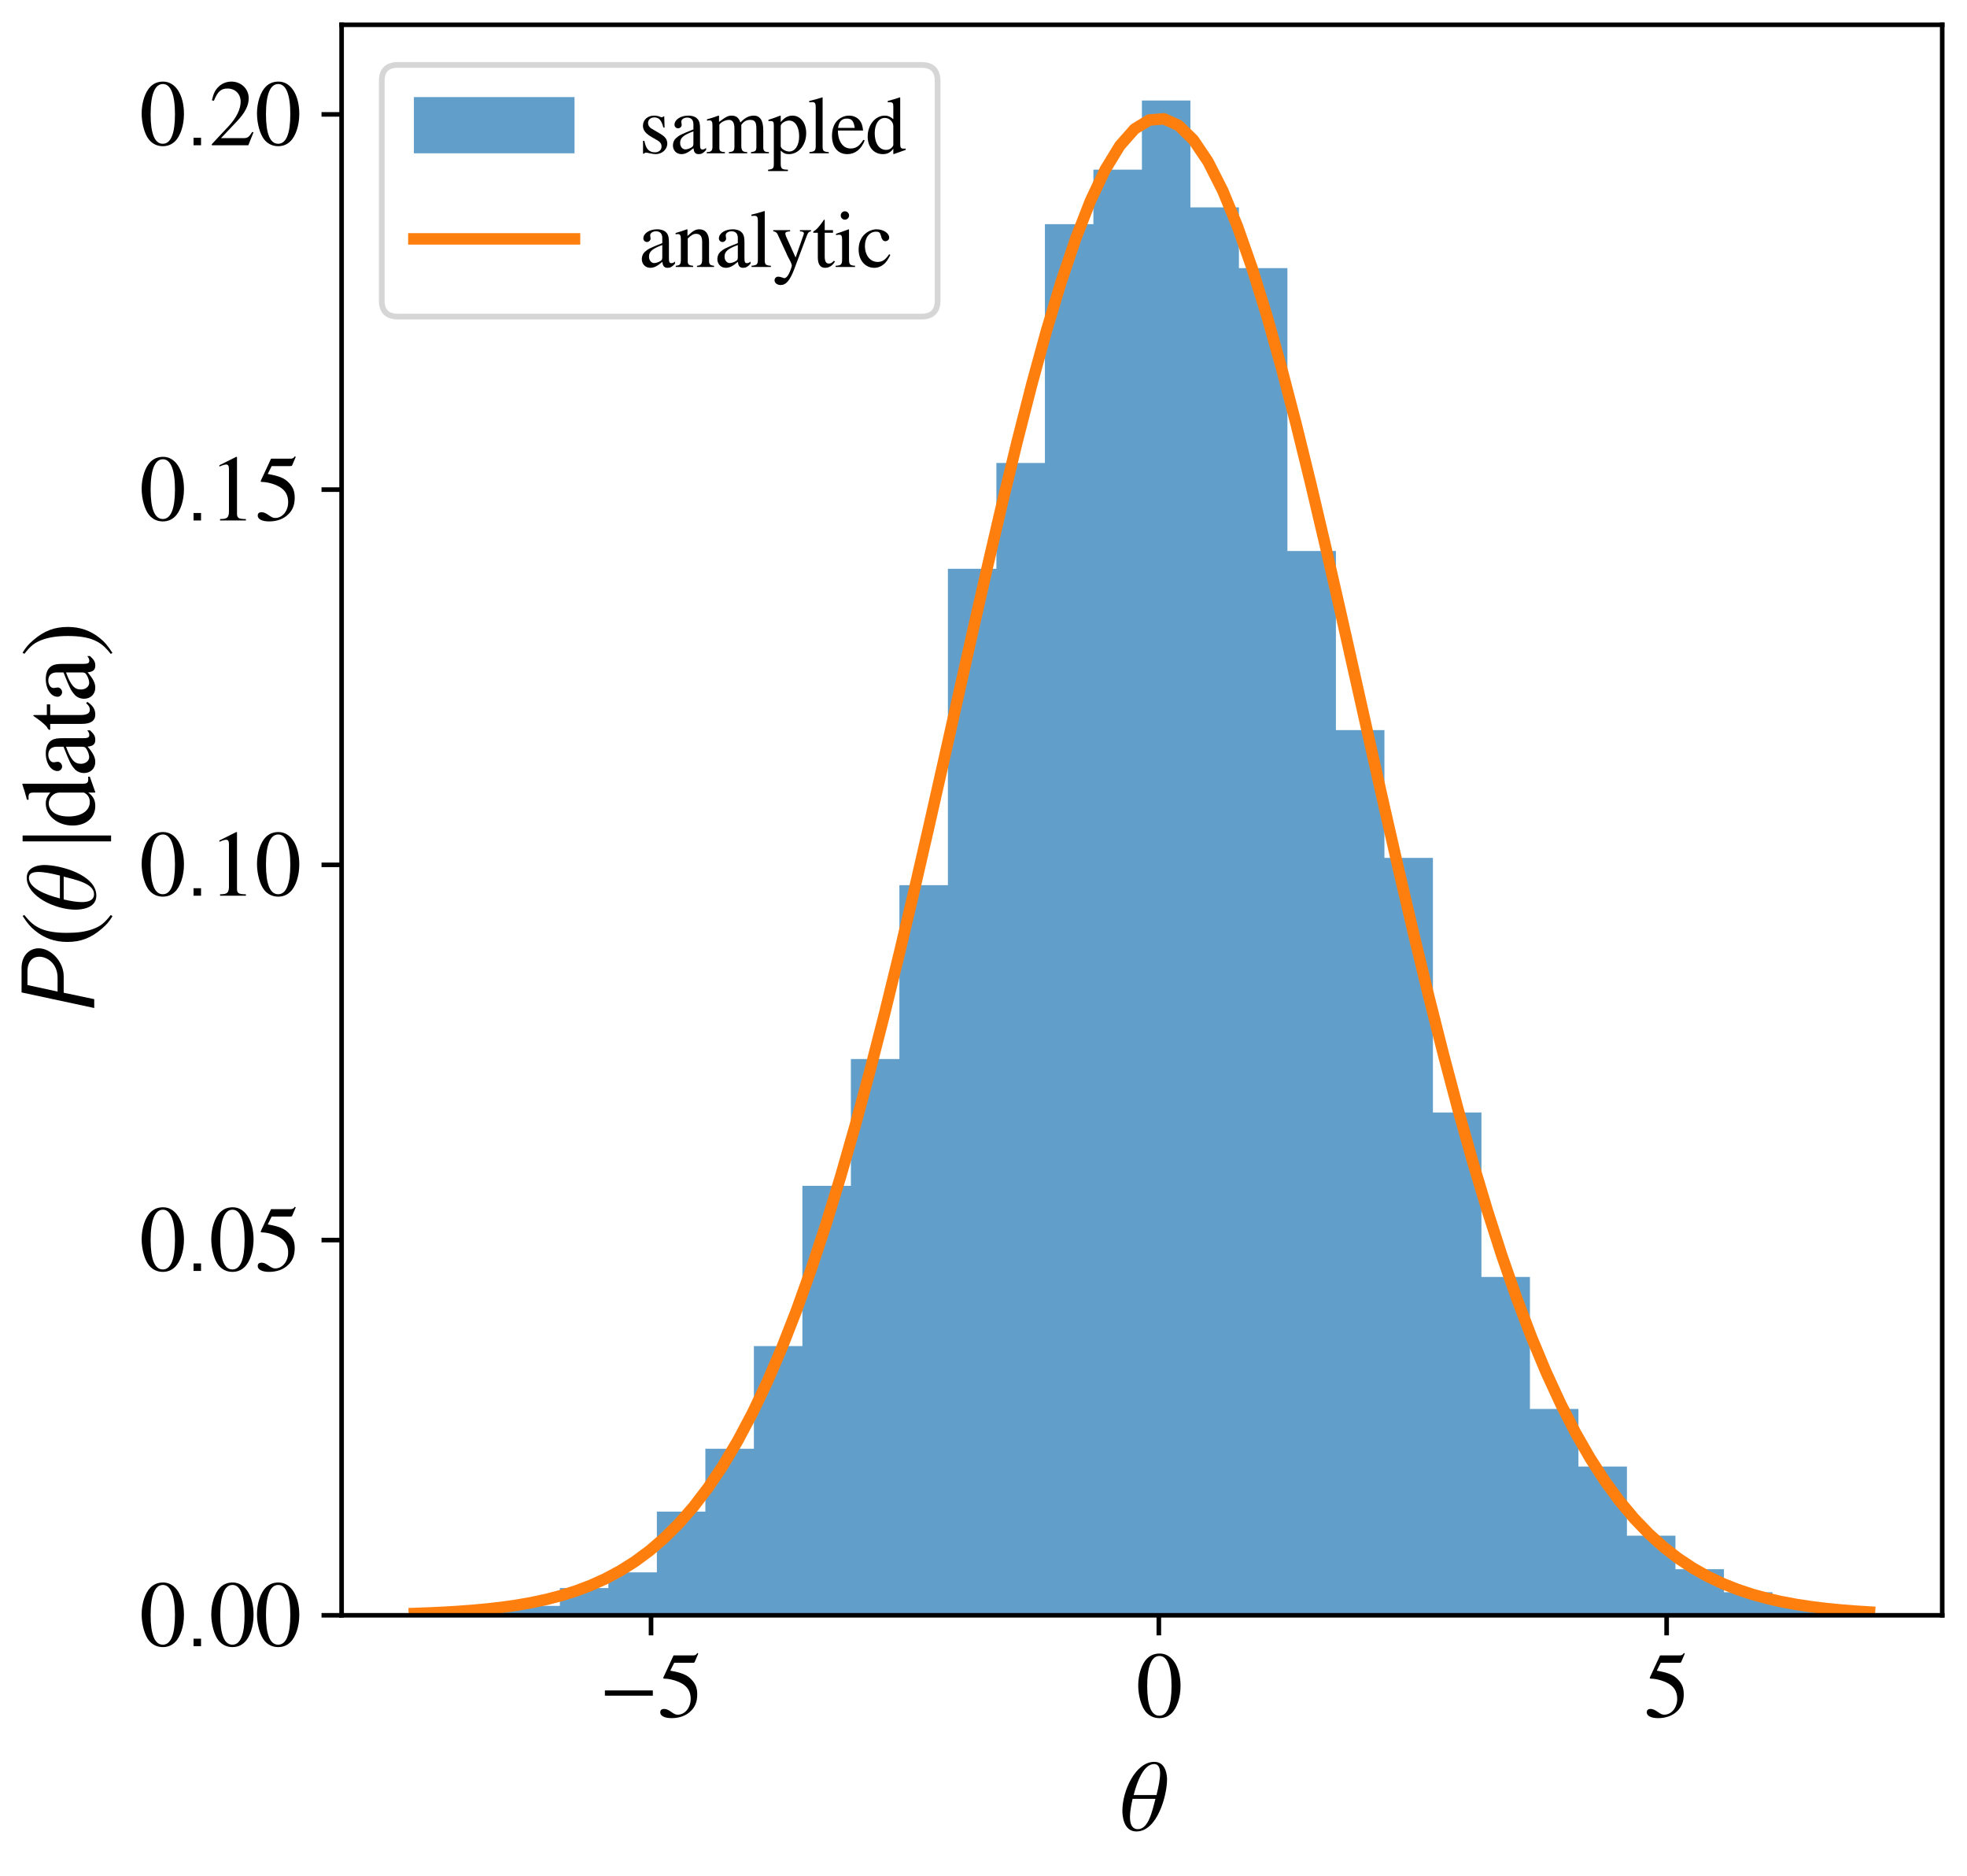 <?xml version="1.0" encoding="utf-8" standalone="no"?>
<!DOCTYPE svg PUBLIC "-//W3C//DTD SVG 1.1//EN"
  "http://www.w3.org/Graphics/SVG/1.1/DTD/svg11.dtd">
<svg xmlns:xlink="http://www.w3.org/1999/xlink" width="342.864pt" height="327.021pt" viewBox="0 0 342.864 327.021" xmlns="http://www.w3.org/2000/svg" version="1.1">
 <defs>
  <style type="text/css">*{stroke-linejoin: round; stroke-linecap: butt}</style>
 </defs>
 <g id="figure_1">
  <g id="patch_1">
   <path d="M 0 327.021 
L 342.864 327.021 
L 342.864 0 
L 0 0 
z
" style="fill: #ffffff"/>
  </g>
  <g id="axes_1">
   <g id="patch_2">
    <path d="M 59.544 281.52 
L 338.544 281.52 
L 338.544 4.32 
L 59.544 4.32 
z
" style="fill: #ffffff"/>
   </g>
   <g id="patch_3">
    <path d="M 72.226 281.52 
L 72.226 281.337 
L 80.68 281.337 
L 80.68 280.425 
L 89.135 280.425 
L 89.135 279.877 
L 97.589 279.877 
L 97.589 276.773 
L 106.044 276.773 
L 106.044 274.035 
L 114.498 274.035 
L 114.498 263.445 
L 122.953 263.445 
L 122.953 252.491 
L 131.408 252.491 
L 131.408 234.599 
L 139.862 234.599 
L 139.862 206.665 
L 148.317 206.665 
L 148.317 184.574 
L 156.771 184.574 
L 156.771 154.267 
L 165.226 154.267 
L 165.226 99.13 
L 173.68 99.13 
L 173.68 80.69 
L 182.135 80.69 
L 182.135 39.064 
L 190.589 39.064 
L 190.589 29.57 
L 199.044 29.57 
L 199.044 17.52 
L 207.498 17.52 
L 207.498 36.142 
L 215.953 36.142 
L 215.953 46.732 
L 224.408 46.732 
L 224.408 96.026 
L 232.862 96.026 
L 232.862 127.246 
L 241.317 127.246 
L 241.317 149.52 
L 249.771 149.52 
L 249.771 193.885 
L 258.226 193.885 
L 258.226 222.549 
L 266.68 222.549 
L 266.68 245.553 
L 275.135 245.553 
L 275.135 255.595 
L 283.589 255.595 
L 283.589 267.644 
L 292.044 267.644 
L 292.044 273.487 
L 300.498 273.487 
L 300.498 277.503 
L 308.953 277.503 
L 308.953 279.694 
L 317.408 279.694 
L 317.408 280.972 
L 325.862 280.972 
L 325.862 281.52 
" clip-path="url(#p8b80527663)" style="fill: #1f77b4; opacity: 0.7"/>
   </g>
   <g id="matplotlib.axis_1">
    <g id="xtick_1">
     <g id="line2d_1">
      <defs>
       <path id="m5036a85148" d="M 0 0 
L 0 3.5 
" style="stroke: #000000; stroke-width: 0.8"/>
      </defs>
      <g>
       <use xlink:href="#m5036a85148" x="113.481" y="281.52" style="stroke: #000000; stroke-width: 0.8"/>
      </g>
     </g>
     <g id="text_1">
      <!-- $\mathdefault{−5}$ -->
      <g transform="translate(104.427 299.28) scale(0.16 -0.16)">
       <defs>
        <path id="txsy-0" d="M 3674 1472 
L 3674 1830 
L 397 1830 
L 397 1472 
L 3674 1472 
z
" transform="scale(0.016)"/>
        <path id="NimbusRomNo9L-Regu-35" d="M 1158 3718 
L 2413 3718 
C 2515 3718 2541 3731 2560 3775 
L 2803 4345 
L 2746 4390 
C 2650 4256 2586 4224 2451 4224 
L 1114 4224 
L 416 2717 
C 410 2705 410 2698 410 2686 
C 410 2654 435 2635 486 2635 
C 691 2635 947 2591 1210 2508 
C 1946 2274 2285 1882 2285 1255 
C 2285 647 1894 172 1395 172 
C 1267 172 1158 217 966 356 
C 762 502 614 565 480 565 
C 294 565 205 489 205 331 
C 205 89 506 -64 986 -64 
C 1523 -64 1984 108 2304 432 
C 2598 717 2733 1078 2733 1559 
C 2733 2015 2611 2306 2291 2622 
C 2010 2901 1645 3047 890 3180 
L 1158 3718 
z
" transform="scale(0.016)"/>
       </defs>
       <use xlink:href="#txsy-0" transform="scale(0.996)"/>
       <use xlink:href="#NimbusRomNo9L-Regu-35" transform="translate(63.362 0) scale(0.996)"/>
      </g>
     </g>
    </g>
    <g id="xtick_2">
     <g id="line2d_2">
      <g>
       <use xlink:href="#m5036a85148" x="201.994" y="281.52" style="stroke: #000000; stroke-width: 0.8"/>
      </g>
     </g>
     <g id="text_2">
      <!-- $\mathdefault{0}$ -->
      <g transform="translate(198.009 299.28) scale(0.16 -0.16)">
       <defs>
        <path id="NimbusRomNo9L-Regu-30" d="M 1626 4352 
C 1274 4352 1005 4243 768 4019 
C 397 3661 154 2924 154 2176 
C 154 1478 365 729 666 371 
C 902 89 1229 -64 1600 -64 
C 1926 -64 2202 44 2432 268 
C 2803 620 3046 1363 3046 2137 
C 3046 3449 2464 4352 1626 4352 
z
M 1606 4185 
C 2144 4185 2432 3462 2432 2124 
C 2432 787 2150 102 1600 102 
C 1050 102 768 787 768 2118 
C 768 3475 1056 4185 1606 4185 
z
" transform="scale(0.016)"/>
       </defs>
       <use xlink:href="#NimbusRomNo9L-Regu-30" transform="scale(0.996)"/>
      </g>
     </g>
    </g>
    <g id="xtick_3">
     <g id="line2d_3">
      <g>
       <use xlink:href="#m5036a85148" x="290.507" y="281.52" style="stroke: #000000; stroke-width: 0.8"/>
      </g>
     </g>
     <g id="text_3">
      <!-- $\mathdefault{5}$ -->
      <g transform="translate(286.522 299.28) scale(0.16 -0.16)">
       <use xlink:href="#NimbusRomNo9L-Regu-35" transform="scale(0.996)"/>
      </g>
     </g>
    </g>
    <g id="text_4">
     <!-- $\theta$ -->
     <g transform="translate(195.108 318.827) scale(0.18 -0.18)">
      <defs>
       <path id="rtxmi-12" d="M 2899 3030 
C 2899 3155 2886 4102 2125 4102 
C 992 4102 186 2361 186 1131 
C 186 898 224 -128 1037 -128 
C 2310 -128 2899 2067 2899 3030 
z
M 2477 3392 
C 2477 3055 2387 2592 2259 2086 
L 870 2086 
C 1101 2992 1504 3968 2118 3968 
C 2374 3968 2477 3749 2477 3392 
z
M 2195 1856 
C 1997 1099 1773 12 1126 12 
C 774 12 646 323 646 756 
C 646 1073 717 1461 806 1856 
L 2195 1856 
z
" transform="scale(0.016)"/>
      </defs>
      <use xlink:href="#rtxmi-12" transform="scale(0.996)"/>
     </g>
    </g>
   </g>
   <g id="matplotlib.axis_2">
    <g id="ytick_1">
     <g id="line2d_4">
      <defs>
       <path id="mb7f7941974" d="M 0 0 
L -3.5 0 
" style="stroke: #000000; stroke-width: 0.8"/>
      </defs>
      <g>
       <use xlink:href="#mb7f7941974" x="59.544" y="281.52" style="stroke: #000000; stroke-width: 0.8"/>
      </g>
     </g>
     <g id="text_5">
      <!-- $\mathdefault{0.00}$ -->
      <g transform="translate(24.298 286.9) scale(0.16 -0.16)">
       <defs>
        <path id="CMSS17-2e" d="M 1088 512 
L 576 512 
L 576 0 
L 1088 0 
L 1088 512 
z
" transform="scale(0.016)"/>
       </defs>
       <use xlink:href="#NimbusRomNo9L-Regu-30" transform="scale(0.996)"/>
       <use xlink:href="#CMSS17-2e" transform="translate(49.813 0) scale(0.996)"/>
       <use xlink:href="#NimbusRomNo9L-Regu-30" transform="translate(75.837 0) scale(0.996)"/>
       <use xlink:href="#NimbusRomNo9L-Regu-30" transform="translate(125.651 0) scale(0.996)"/>
      </g>
     </g>
    </g>
    <g id="ytick_2">
     <g id="line2d_5">
      <g>
       <use xlink:href="#mb7f7941974" x="59.544" y="216.124" style="stroke: #000000; stroke-width: 0.8"/>
      </g>
     </g>
     <g id="text_6">
      <!-- $\mathdefault{0.05}$ -->
      <g transform="translate(24.298 221.504) scale(0.16 -0.16)">
       <use xlink:href="#NimbusRomNo9L-Regu-30" transform="scale(0.996)"/>
       <use xlink:href="#CMSS17-2e" transform="translate(49.813 0) scale(0.996)"/>
       <use xlink:href="#NimbusRomNo9L-Regu-30" transform="translate(75.837 0) scale(0.996)"/>
       <use xlink:href="#NimbusRomNo9L-Regu-35" transform="translate(125.651 0) scale(0.996)"/>
      </g>
     </g>
    </g>
    <g id="ytick_3">
     <g id="line2d_6">
      <g>
       <use xlink:href="#mb7f7941974" x="59.544" y="150.728" style="stroke: #000000; stroke-width: 0.8"/>
      </g>
     </g>
     <g id="text_7">
      <!-- $\mathdefault{0.10}$ -->
      <g transform="translate(24.298 156.108) scale(0.16 -0.16)">
       <defs>
        <path id="NimbusRomNo9L-Regu-31" d="M 1862 4352 
L 710 3776 
L 710 3686 
C 787 3718 858 3743 883 3756 
C 998 3801 1107 3826 1171 3826 
C 1306 3826 1363 3731 1363 3525 
L 1363 599 
C 1363 386 1312 238 1210 179 
C 1114 121 1024 102 755 96 
L 755 0 
L 2522 0 
L 2522 96 
C 2016 102 1914 167 1914 477 
L 1914 4339 
L 1862 4352 
z
" transform="scale(0.016)"/>
       </defs>
       <use xlink:href="#NimbusRomNo9L-Regu-30" transform="scale(0.996)"/>
       <use xlink:href="#CMSS17-2e" transform="translate(49.813 0) scale(0.996)"/>
       <use xlink:href="#NimbusRomNo9L-Regu-31" transform="translate(75.837 0) scale(0.996)"/>
       <use xlink:href="#NimbusRomNo9L-Regu-30" transform="translate(125.651 0) scale(0.996)"/>
      </g>
     </g>
    </g>
    <g id="ytick_4">
     <g id="line2d_7">
      <g>
       <use xlink:href="#mb7f7941974" x="59.544" y="85.332" style="stroke: #000000; stroke-width: 0.8"/>
      </g>
     </g>
     <g id="text_8">
      <!-- $\mathdefault{0.15}$ -->
      <g transform="translate(24.298 90.712) scale(0.16 -0.16)">
       <use xlink:href="#NimbusRomNo9L-Regu-30" transform="scale(0.996)"/>
       <use xlink:href="#CMSS17-2e" transform="translate(49.813 0) scale(0.996)"/>
       <use xlink:href="#NimbusRomNo9L-Regu-31" transform="translate(75.837 0) scale(0.996)"/>
       <use xlink:href="#NimbusRomNo9L-Regu-35" transform="translate(125.651 0) scale(0.996)"/>
      </g>
     </g>
    </g>
    <g id="ytick_5">
     <g id="line2d_8">
      <g>
       <use xlink:href="#mb7f7941974" x="59.544" y="19.937" style="stroke: #000000; stroke-width: 0.8"/>
      </g>
     </g>
     <g id="text_9">
      <!-- $\mathdefault{0.20}$ -->
      <g transform="translate(24.298 25.316) scale(0.16 -0.16)">
       <defs>
        <path id="NimbusRomNo9L-Regu-32" d="M 3040 879 
L 2957 912 
C 2720 544 2637 486 2349 486 
L 819 486 
L 1894 1621 
C 2464 2221 2714 2711 2714 3214 
C 2714 3858 2195 4352 1530 4352 
C 1178 4352 845 4211 608 3955 
C 403 3736 307 3530 198 3072 
L 333 3039 
C 589 3671 819 3878 1261 3878 
C 1798 3878 2163 3510 2163 2969 
C 2163 2466 1869 1866 1331 1292 
L 192 76 
L 192 0 
L 2688 0 
L 3040 879 
z
" transform="scale(0.016)"/>
       </defs>
       <use xlink:href="#NimbusRomNo9L-Regu-30" transform="scale(0.996)"/>
       <use xlink:href="#CMSS17-2e" transform="translate(49.813 0) scale(0.996)"/>
       <use xlink:href="#NimbusRomNo9L-Regu-32" transform="translate(75.837 0) scale(0.996)"/>
       <use xlink:href="#NimbusRomNo9L-Regu-30" transform="translate(125.651 0) scale(0.996)"/>
      </g>
     </g>
    </g>
    <g id="text_10">
     <!-- $P(\theta\,| \text{data})$ -->
     <g transform="translate(16.425 177.314) rotate(-90) scale(0.18 -0.18)">
      <defs>
       <path id="CMSSI17-50" d="M 1498 1856 
L 2502 1856 
C 3373 1856 4198 2617 4198 3378 
C 4198 3912 3782 4416 3008 4416 
L 1517 4416 
L 570 0 
L 1107 0 
L 1498 1856 
z
M 1965 4057 
L 2797 4057 
C 3405 4057 3686 3743 3686 3340 
C 3686 2856 3270 2227 2400 2227 
L 1568 2227 
L 1965 4057 
z
" transform="scale(0.016)"/>
       <path id="NimbusRomNo9L-Regu-28" d="M 1888 4352 
C 1414 4044 1222 3878 986 3583 
C 531 3027 307 2387 307 1638 
C 307 825 544 198 1107 -455 
C 1370 -762 1536 -903 1869 -1108 
L 1946 -1006 
C 1434 -602 1254 -378 1082 102 
C 928 530 858 1017 858 1657 
C 858 2329 941 2854 1114 3251 
C 1293 3647 1485 3878 1946 4249 
L 1888 4352 
z
" transform="scale(0.016)"/>
       <path id="txsy-6a" d="M 819 -1024 
L 819 4352 
L 461 4352 
L 461 -1024 
L 819 -1024 
z
" transform="scale(0.016)"/>
       <path id="NimbusRomNo9L-Regu-64" d="M 2202 -64 
L 3142 268 
L 3142 371 
C 3027 364 3014 364 2995 364 
C 2765 364 2714 435 2714 729 
L 2714 4358 
L 2682 4371 
C 2374 4262 2150 4198 1741 4089 
L 1741 3987 
C 1792 3993 1830 3993 1882 3993 
C 2118 3993 2176 3929 2176 3667 
L 2176 2668 
C 1933 2873 1760 2944 1504 2944 
C 768 2944 173 2220 173 1312 
C 173 492 653 -64 1357 -64 
C 1715 -64 1958 64 2176 364 
L 2176 -45 
L 2202 -64 
z
M 2176 652 
C 2176 608 2131 531 2067 460 
C 1952 332 1792 268 1606 268 
C 1075 268 723 780 723 1568 
C 723 2291 1037 2764 1523 2764 
C 1862 2764 2176 2464 2176 2124 
L 2176 652 
z
" transform="scale(0.016)"/>
       <path id="NimbusRomNo9L-Regu-61" d="M 2829 422 
C 2720 332 2643 300 2547 300 
C 2400 300 2355 390 2355 672 
L 2355 1920 
C 2355 2252 2323 2438 2227 2592 
C 2086 2822 1811 2944 1434 2944 
C 832 2944 358 2630 358 2227 
C 358 2080 486 1952 634 1952 
C 787 1952 922 2080 922 2220 
C 922 2246 915 2278 909 2323 
C 896 2380 890 2432 890 2476 
C 890 2649 1094 2790 1350 2790 
C 1664 2790 1837 2604 1837 2259 
L 1837 1868 
C 851 1472 742 1420 467 1177 
C 326 1049 237 832 237 620 
C 237 217 518 -64 909 -64 
C 1190 -64 1453 70 1843 403 
C 1875 70 1990 -64 2253 -64 
C 2470 -64 2605 12 2829 256 
L 2829 422 
z
M 1837 787 
C 1837 588 1805 531 1670 454 
C 1517 364 1338 307 1203 307 
C 979 307 800 524 800 800 
L 800 825 
C 800 1203 1062 1433 1837 1715 
L 1837 787 
z
" transform="scale(0.016)"/>
       <path id="NimbusRomNo9L-Regu-74" d="M 1632 2880 
L 986 2880 
L 986 3622 
C 986 3686 979 3705 941 3705 
C 896 3648 858 3590 813 3526 
C 570 3174 294 2867 192 2841 
C 122 2796 83 2751 83 2719 
C 83 2700 90 2687 109 2675 
L 448 2675 
L 448 748 
C 448 211 640 -64 1018 -64 
C 1331 -64 1574 89 1786 422 
L 1702 492 
C 1568 332 1459 268 1318 268 
C 1082 268 986 441 986 844 
L 986 2675 
L 1632 2675 
L 1632 2880 
z
" transform="scale(0.016)"/>
       <path id="NimbusRomNo9L-Regu-29" d="M 243 -1108 
C 717 -801 909 -634 1146 -340 
C 1600 217 1824 857 1824 1606 
C 1824 2425 1587 3046 1024 3699 
C 762 4006 595 4147 262 4352 
L 186 4249 
C 698 3846 870 3622 1050 3142 
C 1203 2713 1274 2227 1274 1587 
C 1274 921 1190 390 1018 -1 
C 838 -404 646 -634 186 -1006 
L 243 -1108 
z
" transform="scale(0.016)"/>
      </defs>
      <use xlink:href="#CMSSI17-50" transform="scale(0.996)"/>
      <use xlink:href="#NimbusRomNo9L-Regu-28" transform="translate(68.162 0) scale(0.996)"/>
      <use xlink:href="#rtxmi-12" transform="translate(101.338 0) scale(0.996)"/>
      <use xlink:href="#txsy-6a" transform="translate(163.073 0) scale(0.996)"/>
      <use xlink:href="#NimbusRomNo9L-Regu-64" transform="translate(182.998 0) scale(0.996)"/>
      <use xlink:href="#NimbusRomNo9L-Regu-61" transform="translate(232.812 0) scale(0.996)"/>
      <use xlink:href="#NimbusRomNo9L-Regu-74" transform="translate(277.046 0) scale(0.996)"/>
      <use xlink:href="#NimbusRomNo9L-Regu-61" transform="translate(304.742 0) scale(0.996)"/>
      <use xlink:href="#NimbusRomNo9L-Regu-29" transform="translate(348.976 0) scale(0.996)"/>
     </g>
    </g>
   </g>
   <g id="line2d_9">
    <path d="M 72.226 281.204 
L 74.788 281.109 
L 77.35 280.989 
L 79.912 280.837 
L 82.474 280.645 
L 85.036 280.406 
L 87.598 280.109 
L 90.16 279.742 
L 92.722 279.291 
L 95.284 278.741 
L 97.846 278.073 
L 100.408 277.266 
L 102.97 276.298 
L 105.532 275.144 
L 108.094 273.774 
L 110.656 272.16 
L 113.217 270.269 
L 115.779 268.066 
L 118.341 265.515 
L 120.903 262.581 
L 123.465 259.225 
L 126.027 255.412 
L 128.589 251.107 
L 131.151 246.276 
L 133.713 240.892 
L 136.275 234.929 
L 138.837 228.371 
L 141.399 221.206 
L 143.961 213.433 
L 146.523 205.059 
L 149.085 196.104 
L 151.647 186.599 
L 154.209 176.586 
L 156.771 166.124 
L 159.333 155.28 
L 161.895 144.139 
L 164.457 132.796 
L 167.019 121.357 
L 169.581 109.939 
L 172.143 98.667 
L 174.705 87.672 
L 177.267 77.089 
L 179.829 67.055 
L 182.391 57.703 
L 184.953 49.162 
L 187.515 41.556 
L 190.077 34.996 
L 192.639 29.578 
L 195.201 25.386 
L 197.763 22.484 
L 200.325 20.918 
L 202.887 20.711 
L 205.449 21.868 
L 208.011 24.369 
L 210.573 28.176 
L 213.135 33.23 
L 215.697 39.455 
L 218.259 46.755 
L 220.821 55.025 
L 223.383 64.145 
L 225.945 73.987 
L 228.507 84.418 
L 231.069 95.302 
L 233.631 106.504 
L 236.193 117.892 
L 238.755 129.337 
L 241.317 140.721 
L 243.879 151.934 
L 246.441 162.877 
L 249.003 173.463 
L 251.565 183.618 
L 254.127 193.282 
L 256.689 202.408 
L 259.251 210.96 
L 261.813 218.917 
L 264.375 226.266 
L 266.936 233.007 
L 269.498 239.148 
L 272.06 244.705 
L 274.622 249.701 
L 277.184 254.162 
L 279.746 258.12 
L 282.308 261.611 
L 284.87 264.669 
L 287.432 267.332 
L 289.994 269.636 
L 292.556 271.618 
L 295.118 273.313 
L 297.68 274.753 
L 300.242 275.97 
L 302.804 276.991 
L 305.366 277.844 
L 307.928 278.552 
L 310.49 279.136 
L 313.052 279.615 
L 315.614 280.006 
L 318.176 280.323 
L 320.738 280.578 
L 323.3 280.783 
L 325.862 280.946 
" clip-path="url(#p8b80527663)" style="fill: none; stroke: #ff7f0e; stroke-width: 2; stroke-linecap: square"/>
   </g>
   <g id="patch_4">
    <path d="M 59.544 281.52 
L 59.544 4.32 
" style="fill: none; stroke: #000000; stroke-width: 0.8; stroke-linejoin: miter; stroke-linecap: square"/>
   </g>
   <g id="patch_5">
    <path d="M 338.544 281.52 
L 338.544 4.32 
" style="fill: none; stroke: #000000; stroke-width: 0.8; stroke-linejoin: miter; stroke-linecap: square"/>
   </g>
   <g id="patch_6">
    <path d="M 59.544 281.52 
L 338.544 281.52 
" style="fill: none; stroke: #000000; stroke-width: 0.8; stroke-linejoin: miter; stroke-linecap: square"/>
   </g>
   <g id="patch_7">
    <path d="M 59.544 4.32 
L 338.544 4.32 
" style="fill: none; stroke: #000000; stroke-width: 0.8; stroke-linejoin: miter; stroke-linecap: square"/>
   </g>
   <g id="legend_1">
    <g id="patch_8">
     <path d="M 69.344 55.173 
L 160.632 55.173 
Q 163.432 55.173 163.432 52.373 
L 163.432 14.12 
Q 163.432 11.32 160.632 11.32 
L 69.344 11.32 
Q 66.544 11.32 66.544 14.12 
L 66.544 52.373 
Q 66.544 55.173 69.344 55.173 
z
" style="fill: #ffffff; opacity: 0.8; stroke: #cccccc; stroke-linejoin: miter"/>
    </g>
    <g id="patch_9">
     <path d="M 72.144 26.72 
L 100.144 26.72 
L 100.144 16.92 
L 72.144 16.92 
z
" style="fill: #1f77b4; opacity: 0.7"/>
    </g>
    <g id="text_11">
     <!-- sampled -->
     <g transform="translate(111.344 26.72) scale(0.14 -0.14)">
      <defs>
       <path id="NimbusRomNo9L-Regu-73" d="M 2016 2009 
L 1990 2880 
L 1920 2880 
L 1907 2867 
C 1850 2822 1843 2815 1818 2815 
C 1779 2815 1715 2828 1645 2860 
C 1504 2918 1363 2944 1197 2944 
C 691 2944 326 2617 326 2155 
C 326 1796 531 1539 1075 1231 
L 1446 1019 
C 1670 891 1779 737 1779 538 
C 1779 256 1574 76 1248 76 
C 1030 76 832 160 710 301 
C 576 461 518 609 435 974 
L 333 974 
L 333 -26 
L 416 -26 
C 461 38 486 51 563 51 
C 621 51 710 38 858 0 
C 1037 -39 1210 -64 1325 -64 
C 1818 -64 2227 307 2227 756 
C 2227 1077 2074 1289 1690 1520 
L 998 1930 
C 819 2033 723 2193 723 2366 
C 723 2623 922 2803 1216 2803 
C 1581 2803 1773 2585 1920 2014 
L 2016 2009 
z
" transform="scale(0.016)"/>
       <path id="NimbusRomNo9L-Regu-6d" d="M 122 2547 
C 205 2566 256 2572 326 2572 
C 493 2572 550 2470 550 2163 
L 550 544 
C 550 198 461 102 102 96 
L 102 0 
L 1523 0 
L 1523 96 
C 1184 108 1088 179 1088 428 
L 1088 2233 
C 1088 2246 1139 2310 1184 2355 
C 1344 2502 1619 2611 1843 2611 
C 2125 2611 2266 2387 2266 1939 
L 2266 550 
C 2266 192 2195 121 1830 96 
L 1830 0 
L 3264 0 
L 3264 96 
C 2899 102 2803 211 2803 608 
L 2803 2220 
C 2995 2496 3206 2611 3501 2611 
C 3866 2611 3981 2438 3981 1907 
L 3981 556 
C 3981 192 3930 140 3558 96 
L 3558 0 
L 4960 0 
L 4960 96 
L 4794 108 
C 4602 121 4518 236 4518 486 
L 4518 1804 
C 4518 2560 4269 2944 3776 2944 
C 3405 2944 3078 2777 2733 2406 
C 2618 2771 2400 2944 2054 2944 
C 1773 2944 1594 2854 1062 2451 
L 1062 2931 
L 1018 2944 
C 691 2822 474 2751 122 2655 
L 122 2547 
z
" transform="scale(0.016)"/>
       <path id="NimbusRomNo9L-Regu-70" d="M 58 2515 
C 115 2521 160 2521 218 2521 
C 435 2521 480 2457 480 2157 
L 480 -839 
C 480 -1172 410 -1242 32 -1280 
L 32 -1389 
L 1581 -1389 
L 1581 -1280 
C 1101 -1274 1018 -1203 1018 -798 
L 1018 211 
C 1242 0 1395 -64 1664 -64 
C 2419 -64 3008 652 3008 1580 
C 3008 2374 2560 2944 1939 2944 
C 1581 2944 1299 2783 1018 2438 
L 1018 2931 
L 979 2944 
C 634 2809 410 2726 58 2617 
L 58 2515 
z
M 1018 2137 
C 1018 2329 1376 2559 1670 2559 
C 2144 2559 2458 2073 2458 1331 
C 2458 620 2144 140 1683 140 
C 1382 140 1018 371 1018 563 
L 1018 2137 
z
" transform="scale(0.016)"/>
       <path id="NimbusRomNo9L-Regu-6c" d="M 122 3987 
L 160 3987 
C 230 3993 307 4000 358 4000 
C 563 4000 627 3910 627 3609 
L 627 556 
C 627 211 538 128 134 96 
L 134 0 
L 1645 0 
L 1645 96 
C 1242 121 1165 185 1165 537 
L 1165 4358 
L 1139 4371 
C 806 4262 563 4198 122 4089 
L 122 3987 
z
" transform="scale(0.016)"/>
       <path id="NimbusRomNo9L-Regu-65" d="M 2611 1052 
C 2304 564 2029 377 1619 377 
C 1254 377 979 564 794 930 
C 678 1174 634 1386 621 1779 
L 2592 1779 
C 2541 2193 2477 2377 2317 2580 
C 2125 2809 1830 2944 1498 2944 
C 1178 2944 877 2828 634 2612 
C 333 2351 160 1900 160 1374 
C 160 486 621 -64 1357 -64 
C 1965 -64 2445 313 2714 1007 
L 2611 1052 
z
M 634 1984 
C 704 2478 922 2713 1312 2713 
C 1702 2713 1856 2535 1939 1984 
L 634 1984 
z
" transform="scale(0.016)"/>
      </defs>
      <use xlink:href="#NimbusRomNo9L-Regu-73" transform="scale(0.996)"/>
      <use xlink:href="#NimbusRomNo9L-Regu-61" transform="translate(38.755 0) scale(0.996)"/>
      <use xlink:href="#NimbusRomNo9L-Regu-6d" transform="translate(82.989 0) scale(0.996)"/>
      <use xlink:href="#NimbusRomNo9L-Regu-70" transform="translate(160.498 0) scale(0.996)"/>
      <use xlink:href="#NimbusRomNo9L-Regu-6c" transform="translate(210.311 0) scale(0.996)"/>
      <use xlink:href="#NimbusRomNo9L-Regu-65" transform="translate(238.007 0) scale(0.996)"/>
      <use xlink:href="#NimbusRomNo9L-Regu-64" transform="translate(282.242 0) scale(0.996)"/>
     </g>
    </g>
    <g id="line2d_10">
     <path d="M 72.144 41.633 
L 86.144 41.633 
L 100.144 41.633 
" style="fill: none; stroke: #ff7f0e; stroke-width: 2; stroke-linecap: square"/>
    </g>
    <g id="text_12">
     <!-- analytic -->
     <g transform="translate(111.344 46.533) scale(0.14 -0.14)">
      <defs>
       <path id="NimbusRomNo9L-Regu-6e" d="M 102 2547 
C 141 2566 205 2572 275 2572 
C 454 2572 512 2476 512 2163 
L 512 576 
C 512 211 442 121 115 96 
L 115 0 
L 1472 0 
L 1472 96 
C 1146 121 1050 198 1050 428 
L 1050 2227 
C 1357 2515 1498 2591 1709 2591 
C 2022 2591 2176 2393 2176 1971 
L 2176 633 
C 2176 230 2093 121 1773 96 
L 1773 0 
L 3104 0 
L 3104 96 
C 2790 128 2714 204 2714 518 
L 2714 1984 
C 2714 2585 2432 2944 1958 2944 
C 1664 2944 1466 2835 1030 2425 
L 1030 2931 
L 986 2944 
C 672 2828 454 2758 102 2655 
L 102 2547 
z
" transform="scale(0.016)"/>
       <path id="NimbusRomNo9L-Regu-79" d="M 3040 2880 
L 2176 2880 
L 2176 2783 
C 2381 2783 2483 2726 2483 2623 
C 2483 2597 2477 2559 2458 2514 
L 1837 741 
L 1101 2366 
C 1062 2456 1037 2540 1037 2610 
C 1037 2726 1133 2771 1408 2783 
L 1408 2880 
L 90 2880 
L 90 2790 
C 256 2764 365 2694 416 2585 
L 1146 1005 
L 1165 953 
L 1261 761 
C 1440 439 1542 208 1542 112 
C 1542 15 1395 -389 1286 -582 
C 1197 -749 1056 -871 966 -871 
C 928 -871 870 -858 806 -826 
C 685 -781 576 -755 467 -755 
C 320 -755 192 -884 192 -1037 
C 192 -1248 397 -1408 666 -1408 
C 1094 -1408 1402 -1050 1747 -126 
L 2733 2495 
C 2816 2700 2886 2764 3040 2783 
L 3040 2880 
z
" transform="scale(0.016)"/>
       <path id="NimbusRomNo9L-Regu-69" d="M 1120 2944 
L 128 2592 
L 128 2496 
L 179 2502 
C 256 2515 339 2521 397 2521 
C 550 2521 608 2419 608 2137 
L 608 652 
C 608 192 544 121 102 96 
L 102 0 
L 1619 0 
L 1619 96 
C 1197 128 1146 192 1146 652 
L 1146 2924 
L 1120 2944 
z
M 819 4352 
C 646 4352 499 4204 499 4025 
C 499 3846 640 3699 819 3699 
C 1005 3699 1152 3839 1152 4025 
C 1152 4204 1005 4352 819 4352 
z
" transform="scale(0.016)"/>
       <path id="NimbusRomNo9L-Regu-63" d="M 2547 998 
C 2240 550 2010 396 1645 396 
C 1062 396 653 908 653 1644 
C 653 2303 1005 2758 1523 2758 
C 1754 2758 1837 2687 1901 2451 
L 1939 2310 
C 1990 2131 2106 2015 2240 2015 
C 2406 2015 2547 2137 2547 2284 
C 2547 2643 2099 2944 1562 2944 
C 1248 2944 922 2815 659 2585 
C 339 2303 160 1868 160 1363 
C 160 531 666 -64 1376 -64 
C 1664 -64 1920 38 2150 236 
C 2323 390 2445 563 2637 940 
L 2547 998 
z
" transform="scale(0.016)"/>
      </defs>
      <use xlink:href="#NimbusRomNo9L-Regu-61" transform="scale(0.996)"/>
      <use xlink:href="#NimbusRomNo9L-Regu-6e" transform="translate(44.234 0) scale(0.996)"/>
      <use xlink:href="#NimbusRomNo9L-Regu-61" transform="translate(94.047 0) scale(0.996)"/>
      <use xlink:href="#NimbusRomNo9L-Regu-6c" transform="translate(138.281 0) scale(0.996)"/>
      <use xlink:href="#NimbusRomNo9L-Regu-79" transform="translate(165.978 0) scale(0.996)"/>
      <use xlink:href="#NimbusRomNo9L-Regu-74" transform="translate(215.791 0) scale(0.996)"/>
      <use xlink:href="#NimbusRomNo9L-Regu-69" transform="translate(243.487 0) scale(0.996)"/>
      <use xlink:href="#NimbusRomNo9L-Regu-63" transform="translate(271.183 0) scale(0.996)"/>
     </g>
    </g>
   </g>
  </g>
 </g>
 <defs>
  <clipPath id="p8b80527663">
   <rect x="59.544" y="4.32" width="279" height="277.2"/>
  </clipPath>
 </defs>
</svg>
